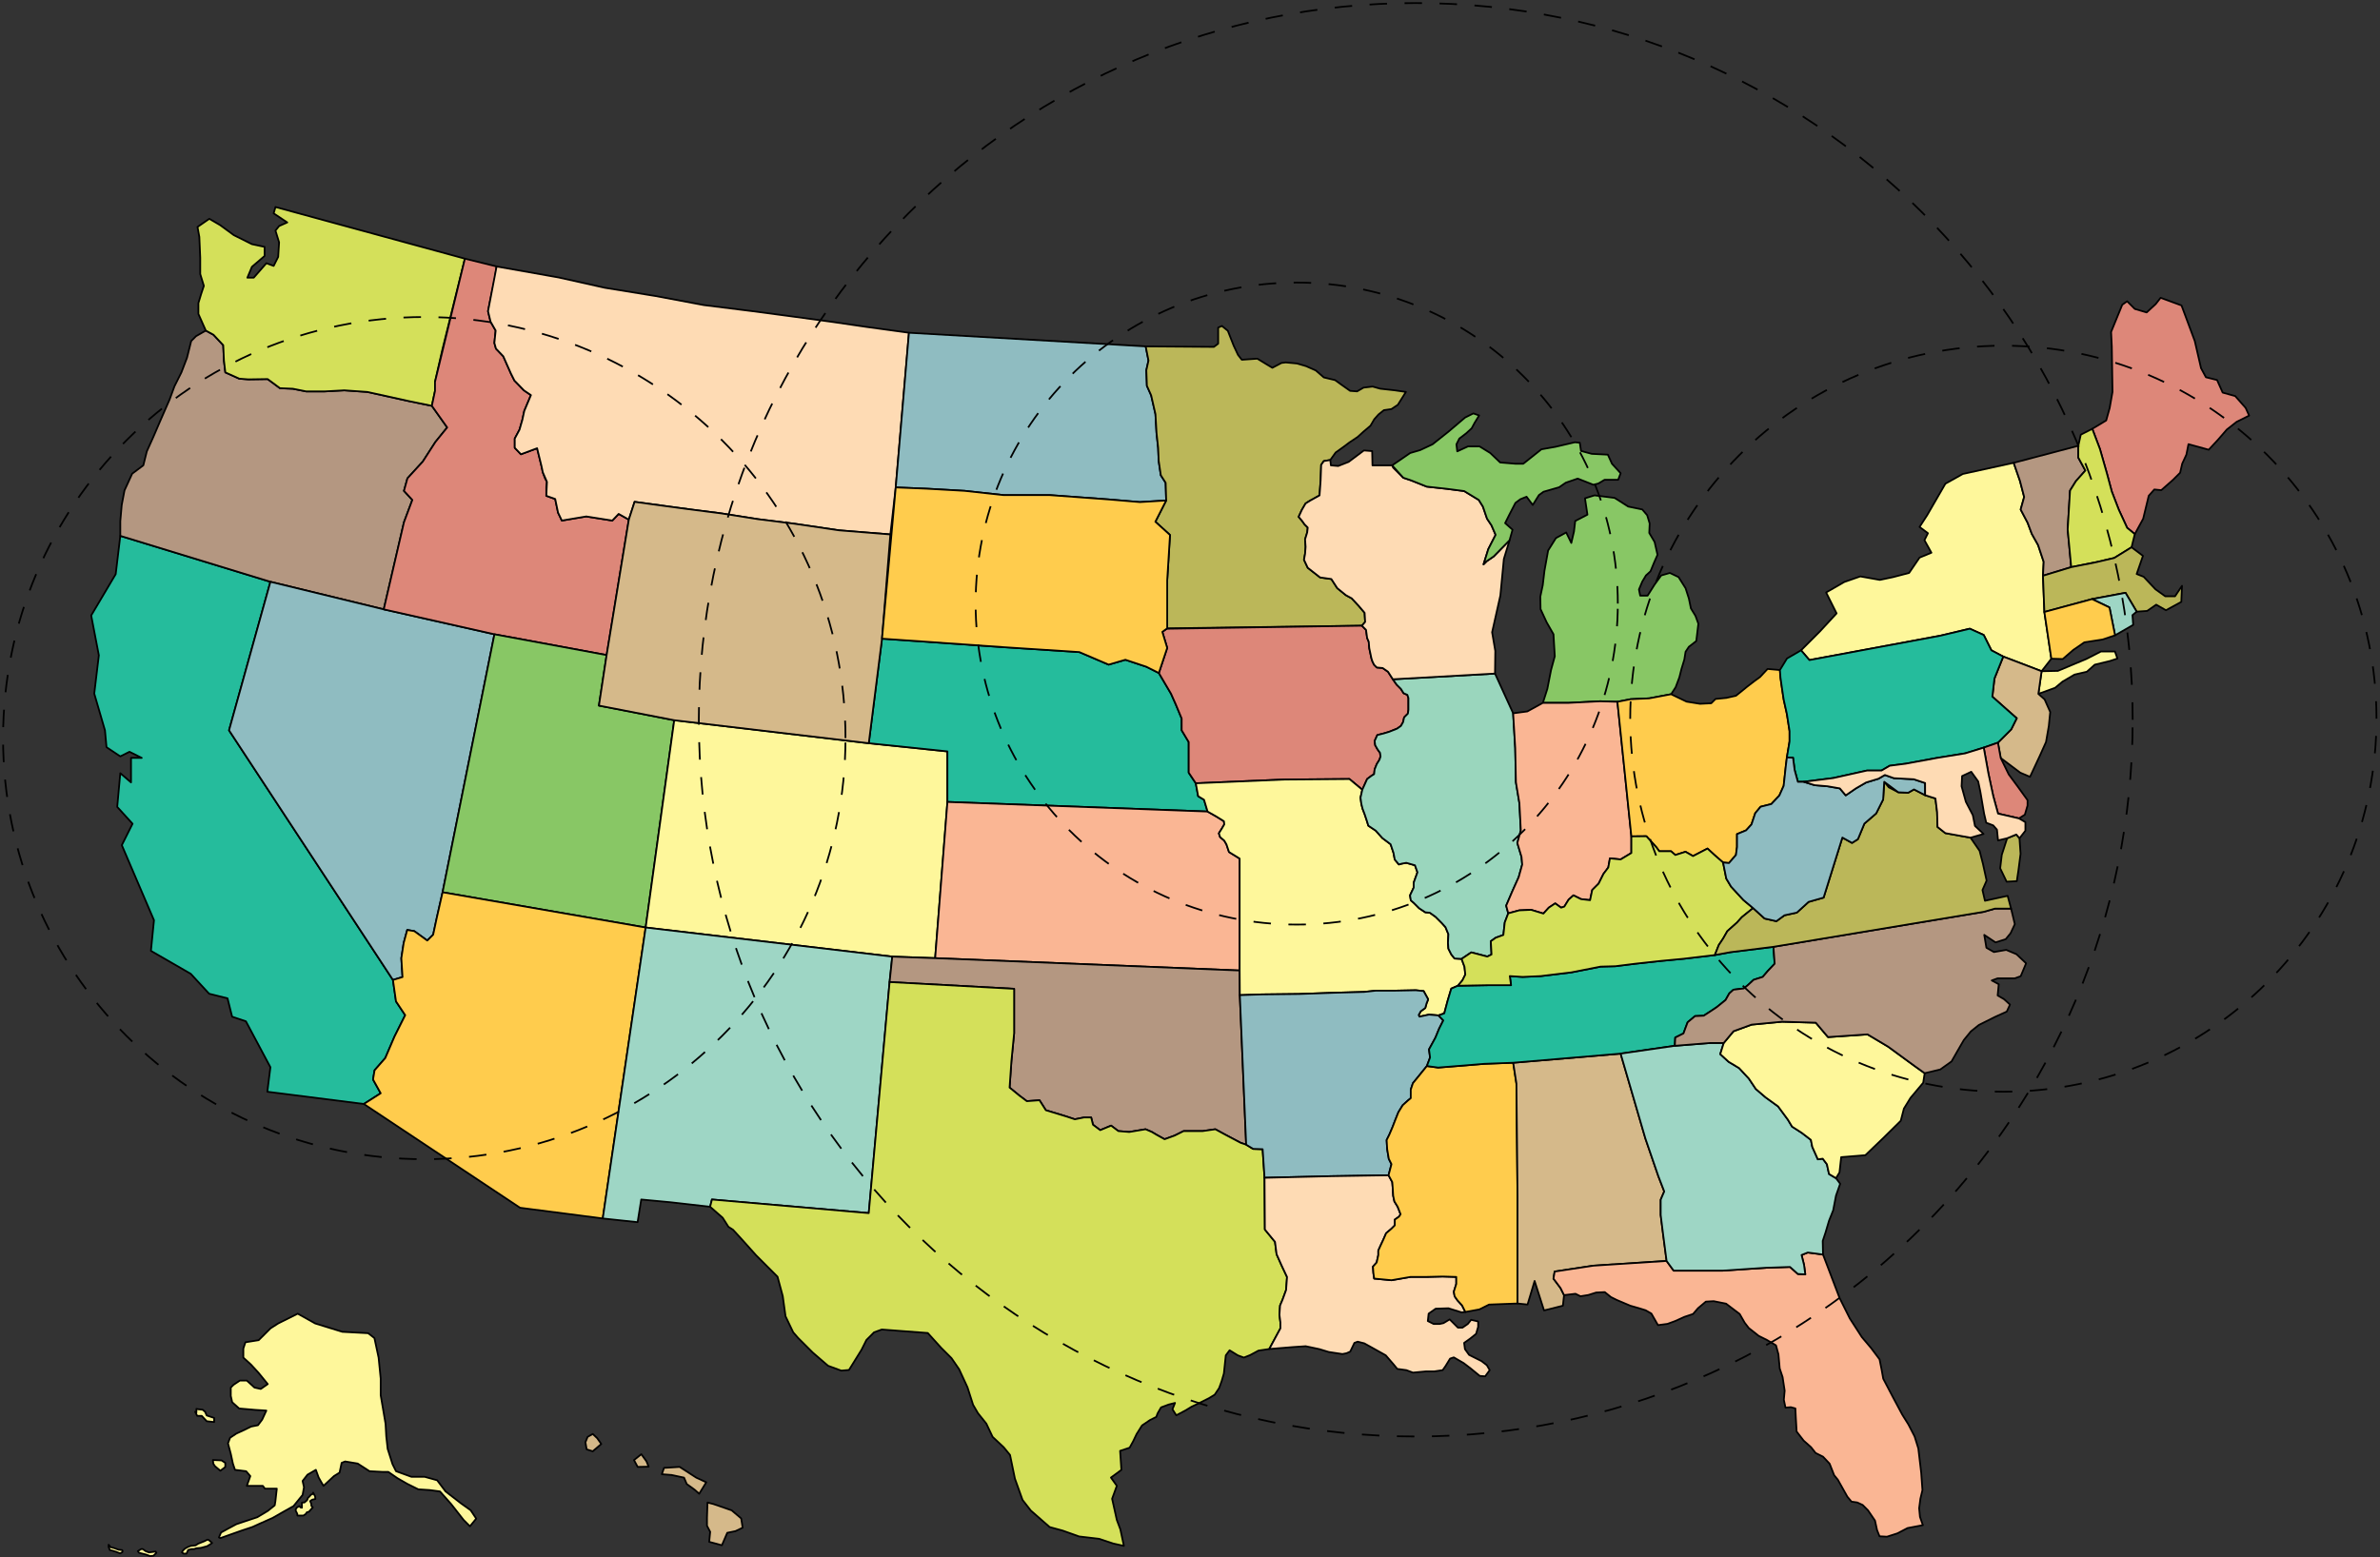 <?xml version="1.0" encoding="UTF-8"?>
<svg xmlns="http://www.w3.org/2000/svg" xmlns:xlink="http://www.w3.org/1999/xlink" width="544pt" height="356pt" viewBox="0 0 544 356" version="1.1" bounds="[[-27.83,265.85],[516.17,621.85]]">
<rect x="0" y="0" width="544" height="356" fill="#333333" stroke="none"/>
<g id="shapes">
<path style="fill-rule:evenodd;fill:rgb(14.5%,73.7%,61.2%);fill-opacity:1;stroke-width:0.4;stroke-linecap:butt;stroke-linejoin:round;stroke:rgb(0%,0%,0%);stroke-opacity:1;stroke-miterlimit:10;" d="M 55.329 499.326 L 89.641 488.826 L 80.184 454.861 L 117.649 397.791 L 118.348 392.889 L 120.45 389.736 L 118 384.838 L 115.899 379.936 L 113.45 377.135 L 113.098 375.033 L 114.848 371.881 L 110.997 369.432 L 88.938 372.232 L 89.641 377.834 L 84.036 388.338 L 80.887 389.389 L 79.836 393.592 L 75.633 394.639 L 71.434 399.193 L 62.329 404.443 L 63.028 411.447 L 55.676 428.604 L 58.129 433.506 L 54.625 437.357 L 55.329 445.061 L 57.778 442.959 L 57.778 448.561 L 60.227 448.561 L 57.426 449.959 L 55.329 448.908 L 52.176 451.01 L 51.825 454.861 L 49.375 463.264 L 50.426 472.018 L 48.676 481.123 L 54.278 490.576 Z M 55.329 499.326 " transform="matrix(1,0,0,-1,-27.832,621.846)" region_id="CA" necklace_id="N_west" />
<path style="fill-rule:evenodd;fill:rgb(70.6%,59.2%,50.6%);fill-opacity:1;stroke-width:0.4;stroke-linecap:butt;stroke-linejoin:round;stroke:rgb(0%,0%,0%);stroke-opacity:1;stroke-miterlimit:10;" d="M 89.641 488.826 L 115.547 482.522 L 120.168 502.439 L 122.079 507.541 L 120.168 509.611 L 120.965 512.482 L 124.469 516.307 L 127.34 520.768 L 130.047 524.115 L 126.543 529.057 L 121.247 530.147 L 111.805 532.232 L 106.536 532.6 L 101.997 532.354 L 97.829 532.354 L 94.766 532.967 L 91.825 533.088 L 89.004 535.174 L 84.598 535.107 L 82.528 535.264 L 79.34 536.701 L 79.02 539.408 L 78.86 542.916 L 76.629 545.307 L 74.875 546.264 L 72.645 544.986 L 71.532 543.869 L 70.575 540.045 L 69.297 536.701 L 67.704 533.514 L 66.59 530.482 L 65.473 527.936 L 64.36 525.385 L 62.922 522.037 L 61.391 518.639 L 60.594 515.451 L 58.043 513.541 L 56.289 509.717 L 55.653 506.369 L 55.332 502.705 L 55.329 499.326 Z M 89.641 488.826 " transform="matrix(1,0,0,-1,-27.832,621.846)" region_id="OR" necklace_id="N_west" />
<path style="fill-rule:evenodd;fill:rgb(56.1%,73.7%,75.7%);fill-opacity:1;stroke-width:0.4;stroke-linecap:butt;stroke-linejoin:round;stroke:rgb(0%,0%,0%);stroke-opacity:1;stroke-miterlimit:10;" d="M 115.547 482.522 L 140.844 476.822 L 128.993 417.838 L 127.649 411.912 L 126.84 408.143 L 125.493 406.799 L 122.532 408.951 L 120.914 409.221 L 120.106 406.26 L 119.567 402.756 L 119.836 398.447 L 117.649 397.791 L 80.184 454.861 L 89.641 488.826 Z M 115.547 482.522 " transform="matrix(1,0,0,-1,-27.832,621.846)" region_id="NV" necklace_id="N_west" />
<path style="fill-rule:evenodd;fill:rgb(83.1%,87.8%,35.3%);fill-opacity:1;stroke-width:0.4;stroke-linecap:butt;stroke-linejoin:round;stroke:rgb(0%,0%,0%);stroke-opacity:1;stroke-miterlimit:10;" d="M 126.543 529.057 L 127.258 532.455 L 127.258 534.525 L 128.914 541.779 L 134.094 562.701 L 90.797 574.514 L 90.383 573.061 L 93.489 570.99 L 91.625 570.162 L 90.797 569.123 L 91.625 566.432 L 91.418 563.115 L 90.383 561.045 L 88.723 561.666 L 85.825 558.354 L 84.372 558.354 L 85.411 560.838 L 88.309 563.322 L 88.309 565.397 L 85.411 566.018 L 81.266 568.088 L 78.157 570.369 L 75.672 571.818 L 72.977 569.955 L 73.395 567.674 L 73.602 562.908 L 73.602 559.182 L 74.43 556.486 L 73.809 554.623 L 73.184 552.553 L 73.184 550.064 L 74.875 546.264 L 76.629 545.307 L 78.86 542.916 L 79.02 539.408 L 79.34 536.701 L 82.528 535.264 L 84.598 535.107 L 89.004 535.174 L 91.825 533.088 L 94.766 532.967 L 97.829 532.354 L 101.997 532.354 L 106.536 532.6 L 111.805 532.232 L 121.247 530.147 Z M 126.543 529.057 " transform="matrix(1,0,0,-1,-27.832,621.846)" region_id="WA" necklace_id="N_west" />
<path style="fill-rule:evenodd;fill:rgb(86.7%,52.9%,47.5%);fill-opacity:1;stroke-width:0.4;stroke-linecap:butt;stroke-linejoin:round;stroke:rgb(0%,0%,0%);stroke-opacity:1;stroke-miterlimit:10;" d="M 115.547 482.522 L 140.844 476.822 L 166.489 472.068 L 171.563 503.041 L 169.239 504.346 L 167.789 502.822 L 161.84 503.764 L 159.157 503.33 L 156.254 502.822 L 155.387 504.635 L 154.735 507.756 L 152.704 508.479 L 152.704 510.51 L 152.848 511.674 L 152.411 512.471 L 151.903 513.85 L 151.614 515.225 L 150.598 519.361 L 146.899 517.982 L 145.489 519.463 L 145.489 521.564 L 146.575 523.596 L 147.227 525.846 L 147.664 527.873 L 149.188 531.502 L 147.59 532.592 L 145.414 534.838 L 144.618 536.436 L 142.864 540.389 L 141.196 542.131 L 140.832 543.436 L 141.125 546.268 L 139.961 548.299 L 139.383 550.689 L 140.036 553.955 L 140.907 558.018 L 141.34 560.92 L 134.094 562.701 L 127.258 534.525 L 127.258 532.455 L 126.543 529.057 L 130.047 524.115 L 127.34 520.768 L 124.469 516.307 L 120.965 512.482 L 120.168 509.611 L 122.079 507.541 L 120.168 502.439 Z M 115.547 482.522 " transform="matrix(1,0,0,-1,-27.832,621.846)" region_id="ID" necklace_id="N_west" />
<path style="fill-rule:evenodd;fill:rgb(99.6%,85.9%,70.6%);fill-opacity:1;stroke-width:0.4;stroke-linecap:butt;stroke-linejoin:round;stroke:rgb(0%,0%,0%);stroke-opacity:1;stroke-miterlimit:10;" d="M 141.34 560.92 L 155.528 558.404 L 166.09 556.045 L 177.692 554.158 L 188.723 552.088 L 200.039 550.67 L 208.528 549.541 L 218.239 548.221 L 225.969 547.088 L 235.59 545.768 L 232.571 510.404 L 231.344 499.654 L 219.559 500.6 L 209.375 502.107 L 201.075 503.143 L 192.684 504.467 L 185.329 505.408 L 179.762 506.162 L 172.879 507.104 L 171.563 503.041 L 169.239 504.346 L 167.789 502.822 L 161.84 503.764 L 156.254 502.822 L 155.387 504.635 L 154.735 507.756 L 152.704 508.479 L 152.848 511.674 L 151.903 513.85 L 151.614 515.225 L 150.598 519.361 L 146.899 517.982 L 145.489 519.463 L 145.489 521.564 L 146.575 523.596 L 147.227 525.846 L 147.664 527.873 L 149.188 531.502 L 147.59 532.592 L 145.414 534.838 L 144.618 536.436 L 142.864 540.389 L 141.196 542.131 L 140.832 543.436 L 141.125 546.268 L 139.961 548.299 L 139.383 550.689 Z M 141.34 560.92 " transform="matrix(1,0,0,-1,-27.832,621.846)" region_id="MT" necklace_id="N_west" />
<path style="fill-rule:evenodd;fill:rgb(56.1%,73.7%,75.7%);fill-opacity:1;stroke-width:0.4;stroke-linecap:butt;stroke-linejoin:round;stroke:rgb(0%,0%,0%);stroke-opacity:1;stroke-miterlimit:10;" d="M 235.59 545.768 L 289.704 542.65 L 290.344 539.412 L 289.852 537.205 L 289.977 533.65 L 290.957 531.443 L 291.938 527.154 L 292.18 522.861 L 292.551 519.432 L 292.672 516.49 L 293.164 513.178 L 294.266 511.463 L 294.387 507.416 L 288.383 507.049 L 281.149 507.662 L 267.786 508.643 L 257.243 508.643 L 248.293 509.623 L 239.59 510.115 L 232.571 510.404 Z M 235.59 545.768 " transform="matrix(1,0,0,-1,-27.832,621.846)" region_id="ND" necklace_id="N_north" />
<path style="fill-rule:evenodd;fill:rgb(53.3%,78%,39.6%);fill-opacity:1;stroke-width:0.4;stroke-linecap:butt;stroke-linejoin:round;stroke:rgb(0%,0%,0%);stroke-opacity:1;stroke-miterlimit:10;" d="M 140.844 476.822 L 166.489 472.068 L 164.731 460.518 L 181.942 457.174 L 175.411 409.779 L 128.993 417.838 Z M 140.844 476.822 " transform="matrix(1,0,0,-1,-27.832,621.846)" region_id="UT" necklace_id="N_west" />
<path style="fill-rule:evenodd;fill:rgb(99.6%,96.5%,60.8%);fill-opacity:1;stroke-width:0.4;stroke-linecap:butt;stroke-linejoin:round;stroke:rgb(0%,0%,0%);stroke-opacity:1;stroke-miterlimit:10;" d="M 181.942 457.174 L 226.407 451.912 L 244.383 450.045 L 244.383 438.49 L 241.582 402.775 L 231.778 403.127 L 175.411 409.779 Z M 181.942 457.174 " transform="matrix(1,0,0,-1,-27.832,621.846)" region_id="CO" necklace_id="N_west" />
<path style="fill-rule:evenodd;fill:rgb(100%,80%,30.2%);fill-opacity:1;stroke-width:0.4;stroke-linecap:butt;stroke-linejoin:round;stroke:rgb(0%,0%,0%);stroke-opacity:1;stroke-miterlimit:10;" d="M 175.411 409.779 L 165.606 343.256 L 146.7 345.705 L 110.997 369.432 L 114.848 371.881 L 113.098 375.033 L 113.45 377.135 L 115.899 379.936 L 118 384.838 L 120.45 389.736 L 118.348 392.889 L 117.649 397.791 L 119.836 398.447 L 119.567 402.756 L 120.106 406.26 L 120.914 409.221 L 122.532 408.951 L 125.493 406.799 L 126.84 408.143 L 127.649 411.912 L 128.993 417.838 Z M 175.411 409.779 " transform="matrix(1,0,0,-1,-27.832,621.846)" region_id="AZ" necklace_id="N_west" />
<path style="fill-rule:evenodd;fill:rgb(62%,83.9%,77.3%);fill-opacity:1;stroke-width:0.4;stroke-linecap:butt;stroke-linejoin:round;stroke:rgb(0%,0%,0%);stroke-opacity:1;stroke-miterlimit:10;" d="M 175.411 409.779 L 231.778 403.127 L 231.168 397.311 L 226.403 344.482 L 190.559 347.588 L 190.145 345.932 L 181.032 346.967 L 174.399 347.588 L 173.571 342.408 L 165.606 343.256 Z M 175.411 409.779 " transform="matrix(1,0,0,-1,-27.832,621.846)" region_id="NM" necklace_id="N_west" />
<path style="fill-rule:evenodd;fill:rgb(14.5%,73.7%,61.2%);fill-opacity:1;stroke-width:0.4;stroke-linecap:butt;stroke-linejoin:round;stroke:rgb(0%,0%,0%);stroke-opacity:1;stroke-miterlimit:10;" d="M 229.434 475.818 L 226.407 451.912 L 244.383 450.045 L 244.383 438.49 L 303.848 436.295 L 303.043 438.99 L 301.696 439.799 L 301.157 442.76 L 299.539 445.186 L 299.539 452.186 L 297.926 454.881 L 297.926 457.572 L 296.579 460.807 L 295.5 463.229 L 292.711 467.971 L 289.84 469.408 L 285.063 470.998 L 281.235 469.885 L 274.543 472.752 L 257.332 473.869 Z M 229.434 475.818 " transform="matrix(1,0,0,-1,-27.832,621.846)" region_id="NE" necklace_id="N_north" />
<path style="fill-rule:evenodd;fill:rgb(98%,71.4%,58%);fill-opacity:1;stroke-width:0.4;stroke-linecap:butt;stroke-linejoin:round;stroke:rgb(0%,0%,0%);stroke-opacity:1;stroke-miterlimit:10;" d="M 244.383 438.49 L 241.582 402.775 L 311.18 399.951 L 311.18 425.541 L 308.75 427.041 L 308.168 428.779 L 307.664 429.65 L 306.719 430.447 L 306.43 431.318 L 307.157 432.479 L 307.664 433.35 L 307.59 434.076 L 305.848 435.162 L 303.848 436.295 Z M 244.383 438.49 " transform="matrix(1,0,0,-1,-27.832,621.846)" region_id="KS" necklace_id="N_north" />
<path style="fill-rule:evenodd;fill:rgb(70.6%,59.2%,50.6%);fill-opacity:1;stroke-width:0.4;stroke-linecap:butt;stroke-linejoin:round;stroke:rgb(0%,0%,0%);stroke-opacity:1;stroke-miterlimit:10;" d="M 241.582 402.775 L 231.778 403.127 L 231.168 397.311 L 259.633 395.764 L 259.633 385.611 L 259.008 379.189 L 258.594 373.182 L 260.875 371.318 L 262.532 370.076 L 265.434 370.283 L 266.883 368.002 L 271.649 366.553 L 273.512 365.932 L 275.582 366.346 L 277.243 366.346 L 277.657 364.689 L 279.313 363.447 L 281.801 364.482 L 283.457 363.236 L 285.942 363.029 L 289.672 363.654 L 291.122 363.029 L 292.157 362.408 L 294.024 361.373 L 296.301 362.201 L 298.375 363.236 L 302.723 363.236 L 305.625 363.654 L 307.903 362.408 L 311.426 360.545 L 312.668 360.131 L 311.219 394.314 L 311.18 399.951 Z M 241.582 402.775 " transform="matrix(1,0,0,-1,-27.832,621.846)" region_id="OK" necklace_id="N_south" />
<path style="fill-rule:evenodd;fill:rgb(83.1%,87.8%,35.3%);fill-opacity:1;stroke-width:0.4;stroke-linecap:butt;stroke-linejoin:round;stroke:rgb(0%,0%,0%);stroke-opacity:1;stroke-miterlimit:10;" d="M 231.168 397.311 L 259.633 395.764 L 259.633 385.611 L 259.008 379.189 L 258.594 373.182 L 260.875 371.318 L 262.532 370.076 L 265.434 370.283 L 266.883 368.002 L 271.649 366.553 L 273.512 365.932 L 275.582 366.346 L 277.243 366.346 L 277.657 364.689 L 279.313 363.447 L 281.801 364.482 L 283.457 363.236 L 285.942 363.029 L 289.672 363.654 L 291.122 363.029 L 292.157 362.408 L 294.024 361.373 L 296.301 362.201 L 298.375 363.236 L 302.723 363.236 L 305.625 363.654 L 307.903 362.408 L 311.426 360.545 L 312.668 360.131 L 314.258 359.162 L 316.434 359.092 L 316.868 352.561 L 316.942 340.736 L 319.262 337.908 L 319.625 335.08 L 320.782 332.486 L 322.012 329.873 L 321.797 326.9 L 321 324.725 L 320.418 323.346 L 320.274 321.24 L 320.493 319.502 L 320.493 318.123 L 317.954 313.408 L 315.485 313.045 L 313.598 312.029 L 312.149 311.451 L 310.77 311.955 L 308.883 313.119 L 308.012 311.955 L 307.579 307.822 L 307.071 306.08 L 306.493 304.486 L 305.477 302.963 L 304.168 302.166 L 302.43 301.295 L 301.414 300.787 L 300.18 300.205 L 298.875 299.408 L 296.7 298.248 L 295.829 299.627 L 296.407 301.076 L 294.957 300.713 L 293.215 300.061 L 292.418 298.682 L 292.129 297.885 L 290.676 297.158 L 288.864 295.928 L 287.629 293.967 L 286.832 292.299 L 286.036 290.85 L 283.86 290.123 L 284.149 285.772 L 281.758 284.014 L 283.106 282.127 L 282.028 279.166 L 283.106 274.318 L 283.914 272.162 L 284.719 268.393 L 282.297 268.932 L 279.067 270.01 L 274.485 270.549 L 270.715 271.893 L 267.754 272.701 L 263.446 276.475 L 261.559 278.897 L 259.817 283.76 L 258.7 289.178 L 257.266 290.932 L 254.715 293.322 L 253.282 296.35 L 251.368 298.74 L 250.254 300.654 L 248.977 304.639 L 247.067 308.779 L 245.313 311.33 L 242.922 313.721 L 239.895 317.068 L 229.375 317.865 L 227.622 317.229 L 225.872 315.475 L 224.754 313.244 L 221.887 308.619 L 220.133 308.463 L 217.106 309.576 L 213.598 312.607 L 210.25 315.951 L 209.137 317.229 L 207.383 320.893 L 206.747 325.514 L 205.555 329.936 L 200.653 334.842 L 197.446 338.424 L 195.372 340.686 L 194.336 341.346 L 193.016 343.42 L 190.145 345.932 L 190.559 347.588 L 226.403 344.482 Z M 231.168 397.311 " transform="matrix(1,0,0,-1,-27.832,621.846)" region_id="TX" necklace_id="N_south" />
<path style="fill-rule:evenodd;fill:rgb(73.3%,71.8%,34.9%);fill-opacity:1;stroke-width:0.4;stroke-linecap:butt;stroke-linejoin:round;stroke:rgb(0%,0%,0%);stroke-opacity:1;stroke-miterlimit:10;" d="M 289.704 542.65 L 305.293 542.533 L 306.274 543.272 L 306.274 546.947 L 307.133 547.314 L 308.481 546.213 L 309.829 542.779 L 310.809 540.697 L 311.668 539.592 L 315.223 539.838 L 317.43 538.49 L 318.657 537.756 L 320.739 538.857 L 321.719 538.979 L 324.293 538.736 L 326.379 538.123 L 328.586 537.143 L 330.422 535.549 L 332.997 534.936 L 334.348 533.955 L 336.43 532.482 L 338.024 532.361 L 339.497 533.221 L 341.579 533.463 L 343.297 532.975 L 346.606 532.607 L 349.18 532.236 L 347.34 529.295 L 345.872 528.314 L 344.153 528.068 L 342.926 527.088 L 341.946 525.986 L 341.09 524.514 L 339.497 523.166 L 338.149 521.939 L 336.309 520.713 L 334.836 519.611 L 333.122 518.385 L 331.895 516.67 L 330.422 516.424 L 329.813 515.564 L 329.688 512.01 L 329.442 508.576 L 327.239 507.354 L 326.254 506.74 L 325.399 505.268 L 324.661 503.674 L 325.399 502.814 L 326.012 501.959 L 326.747 501.225 L 326.625 500.119 L 326.133 498.525 L 326.254 496.811 L 326.133 495.217 L 325.887 493.865 L 326.747 492.029 L 327.848 491.17 L 329.567 489.822 L 332.141 489.455 L 333.489 487.369 L 335.45 485.775 L 336.797 485.041 L 338.391 483.326 L 339.743 481.732 L 339.864 479.647 L 339.129 478.787 L 294.622 478.174 L 294.622 489.17 L 295.262 499.525 L 291.914 502.557 L 294.387 507.416 L 294.266 511.463 L 293.164 513.178 L 292.672 516.49 L 292.551 519.432 L 292.18 522.861 L 291.938 527.154 L 290.957 531.443 L 289.977 533.65 L 289.852 537.205 L 290.344 539.412 Z M 289.704 542.65 " transform="matrix(1,0,0,-1,-27.832,621.846)" region_id="MN" necklace_id="N_north" />
<path style="fill-rule:evenodd;fill:rgb(86.7%,52.9%,47.5%);fill-opacity:1;stroke-width:0.4;stroke-linecap:butt;stroke-linejoin:round;stroke:rgb(0%,0%,0%);stroke-opacity:1;stroke-miterlimit:10;" d="M 294.512 478.092 L 293.508 477.373 L 294.622 473.709 L 292.711 467.971 L 295.5 463.229 L 296.579 460.807 L 297.926 457.572 L 297.926 454.881 L 299.539 452.186 L 299.539 445.186 L 301.157 442.76 L 321.321 443.611 L 336.274 443.732 L 339.215 441.279 L 340.321 443.732 L 341.301 444.467 L 341.914 444.838 L 342.036 445.939 L 342.528 447.166 L 343.141 448.147 L 343.383 448.881 L 343.262 449.74 L 342.895 450.229 L 342.649 450.6 L 342.161 451.455 L 342.036 452.436 L 342.649 453.783 L 344.122 454.154 L 345.344 454.522 L 347.184 455.256 L 348.043 455.869 L 348.532 456.729 L 348.778 457.83 L 349.637 458.689 L 349.758 459.549 L 349.758 462.244 L 349.512 462.979 L 348.657 463.346 L 348.043 464.326 L 347.063 465.307 L 346.204 466.533 L 345.102 468.248 L 343.875 469.107 L 342.528 469.232 L 341.914 469.846 L 341.547 470.58 L 341.301 471.314 L 340.809 473.643 L 340.688 475.115 L 340.321 475.975 L 340.075 477.811 L 339.129 478.787 Z M 294.512 478.092 " transform="matrix(1,0,0,-1,-27.832,621.846)" region_id="IA" necklace_id="N_north" />
<path style="fill-rule:evenodd;fill:rgb(99.6%,96.5%,60.8%);fill-opacity:1;stroke-width:0.4;stroke-linecap:butt;stroke-linejoin:round;stroke:rgb(0%,0%,0%);stroke-opacity:1;stroke-miterlimit:10;" d="M 301.157 442.76 L 301.696 439.799 L 303.043 438.99 L 303.848 436.295 L 305.848 435.162 L 307.59 434.076 L 307.664 433.35 L 307.157 432.479 L 306.43 431.318 L 306.719 430.447 L 307.664 429.65 L 308.168 428.779 L 308.75 427.041 L 311.18 425.541 L 311.18 399.951 L 311.219 394.314 L 316.27 394.486 L 324.754 394.58 L 332.864 394.865 L 339.653 395.053 L 342.293 395.338 L 346.633 395.338 L 351.442 395.432 L 353.235 395.244 L 354.27 393.357 L 353.895 392.412 L 353.61 391.377 L 352.575 390.623 L 352.102 389.772 L 352.289 389.397 L 354.457 389.865 L 356.629 389.678 L 357.95 390.15 L 358.704 392.979 L 359.551 395.807 L 361.059 396.467 L 362.098 397.693 L 362.758 399.014 L 362.571 400.807 L 361.911 402.6 L 360.305 402.693 L 359.551 403.635 L 358.891 404.955 L 358.797 406.275 L 358.891 408.256 L 358.231 409.857 L 357.383 410.803 L 355.969 412.217 L 354.649 413.158 L 353.61 413.256 L 352.196 414.197 L 350.969 415.424 L 350.309 415.986 L 350.122 417.119 L 350.969 418.912 L 350.969 420.045 L 351.821 422.4 L 351.254 424.006 L 349.274 424.568 L 348.235 424.381 L 347.575 424.193 L 346.633 425.322 L 346.348 426.834 L 345.688 428.814 L 343.801 430.229 L 342.293 431.924 L 340.598 433.057 L 340.219 434.283 L 339.747 435.697 L 339.278 436.924 L 338.993 438.057 L 338.805 439.471 L 339.215 441.279 L 336.274 443.732 L 321.321 443.611 Z M 301.157 442.76 " transform="matrix(1,0,0,-1,-27.832,621.846)" region_id="MO" necklace_id="N_north" />
<path style="fill-rule:evenodd;fill:rgb(56.1%,73.7%,75.7%);fill-opacity:1;stroke-width:0.4;stroke-linecap:butt;stroke-linejoin:round;stroke:rgb(0%,0%,0%);stroke-opacity:1;stroke-miterlimit:10;" d="M 311.219 394.314 L 312.668 360.131 L 314.258 359.162 L 316.434 359.092 L 316.868 352.561 L 332.161 352.928 L 345.215 353.135 L 345.883 355.67 L 345.27 356.897 L 344.903 359.104 L 344.778 361.186 L 345.391 362.412 L 346.125 364.131 L 346.739 365.725 L 347.473 367.561 L 348.457 369.154 L 349.68 370.26 L 350.293 370.748 L 350.293 372.709 L 350.786 374.182 L 351.887 375.529 L 353.973 378.104 L 354.707 380.064 L 354.461 381.904 L 355.934 384.6 L 356.793 386.686 L 357.727 388.537 L 356.629 389.678 L 354.457 389.865 L 352.289 389.397 L 352.102 389.772 L 352.575 390.623 L 353.61 391.377 L 353.895 392.412 L 354.27 393.357 L 353.235 395.244 L 351.442 395.432 L 346.633 395.338 L 342.293 395.338 L 339.653 395.053 L 332.864 394.865 L 324.754 394.58 L 316.27 394.486 Z M 311.219 394.314 " transform="matrix(1,0,0,-1,-27.832,621.846)" region_id="AR" necklace_id="N_south" />
<path style="fill-rule:evenodd;fill:rgb(99.6%,85.9%,70.6%);fill-opacity:1;stroke-width:0.4;stroke-linecap:butt;stroke-linejoin:round;stroke:rgb(0%,0%,0%);stroke-opacity:1;stroke-miterlimit:10;" d="M 316.868 352.561 L 316.942 340.736 L 319.262 337.908 L 319.625 335.08 L 320.782 332.486 L 322.012 329.873 L 321.797 326.9 L 321 324.725 L 320.418 323.346 L 320.274 321.24 L 320.493 319.502 L 320.493 318.123 L 317.954 313.408 L 323.45 313.857 L 326.278 314.045 L 329.387 313.385 L 331.559 312.725 L 334.668 312.256 L 335.614 312.443 L 336.461 312.818 L 337.407 314.803 L 338.161 315.084 L 339.668 314.705 L 341.364 313.764 L 344.571 311.971 L 346.364 309.897 L 347.211 308.861 L 349.286 308.576 L 350.793 308.01 L 353.813 308.295 L 355.7 308.295 L 357.586 308.576 L 358.247 309.522 L 359.282 311.217 L 360.129 311.498 L 362.395 310.182 L 363.997 308.955 L 366.071 307.256 L 367.297 307.162 L 368.336 308.576 L 367.676 309.709 L 366.45 310.65 L 364.75 311.498 L 363.622 312.064 L 362.676 313.385 L 362.489 314.803 L 363.809 315.744 L 365.223 316.873 L 365.696 318.479 L 365.696 319.705 L 364.09 320.08 L 363.336 319.139 L 362.11 318.291 L 361.075 318.291 L 359.188 320.178 L 357.774 319.326 L 356.926 319.139 L 355.508 319.139 L 354.192 319.799 L 354.379 321.494 L 355.981 322.627 L 358.907 322.721 L 361.922 321.779 L 362.77 321.873 L 362.016 323.381 L 360.981 324.514 L 360.321 325.455 L 360.129 326.494 L 360.696 328.283 L 360.696 329.889 L 357.586 329.982 L 353.813 329.889 L 350.231 329.889 L 345.891 329.135 L 341.93 329.51 L 341.743 330.83 L 341.649 332.244 L 342.497 333.189 L 342.875 334.885 L 342.875 335.924 L 343.344 336.963 L 344.004 338.373 L 344.664 339.885 L 345.891 340.924 L 346.645 341.678 L 346.645 342.994 L 347.59 343.654 L 347.965 344.221 L 347.305 345.92 L 346.551 347.147 L 346.27 348.467 L 346.176 350.162 L 346.063 351.572 L 345.215 353.135 L 332.161 352.928 Z M 316.868 352.561 " transform="matrix(1,0,0,-1,-27.832,621.846)" region_id="LA" necklace_id="N_south" />
<path style="fill-rule:evenodd;fill:rgb(99.6%,96.5%,60.8%);fill-opacity:1;stroke-width:0.4;stroke-linecap:butt;stroke-linejoin:round;stroke:rgb(0%,0%,0%);stroke-opacity:1;stroke-miterlimit:10;" d="M 95.883 321.482 L 91.418 319.252 L 89.668 318.135 L 88.235 316.701 L 86.957 315.428 L 83.93 314.947 L 83.454 313.514 L 83.454 311.443 L 85.204 309.85 L 86.957 307.936 L 89.032 305.389 L 87.438 304.272 L 86 304.592 L 84.25 306.186 L 82.657 306.186 L 81.219 305.229 L 80.582 304.592 L 80.582 302.678 L 80.903 301.244 L 82.497 299.811 L 86.161 299.49 L 88.711 299.33 L 87.754 297.26 L 86.797 295.982 L 85.204 295.666 L 83.93 295.029 L 81.86 294.072 L 80.422 293.115 L 79.946 291.842 L 80.582 289.451 L 81.063 287.221 L 81.539 285.783 L 84.09 285.467 L 85.047 284.35 L 84.25 282.119 L 87.914 282.119 L 88.391 281.482 L 91.102 281.482 L 90.782 278.611 L 90.625 277.658 L 89.032 276.381 L 86.641 274.947 L 84.727 274.311 L 81.86 273.354 L 79.786 272.24 L 78.352 271.443 L 77.875 270.326 L 78.192 270.166 L 80.422 270.963 L 83.133 271.92 L 85.524 272.717 L 87.278 273.514 L 90.145 274.787 L 92.375 276.064 L 94.926 277.498 L 96.997 280.049 L 97.317 281.803 L 96.997 283.236 L 98.114 284.67 L 100.028 285.783 L 100.664 284.033 L 101.301 282.916 L 101.778 282.119 L 104.168 284.35 L 105.446 285.147 L 105.922 287.377 L 106.719 287.697 L 109.586 287.221 L 112.297 285.467 L 115.325 285.307 L 116.598 285.307 L 118.672 283.873 L 120.903 282.596 L 123.454 281.322 L 126.004 281.162 L 128.395 280.846 L 130.942 277.975 L 133.813 274.311 L 135.247 272.877 L 136.68 274.631 L 135.407 276.541 L 133.172 278.135 L 129.668 280.846 L 127.754 283.393 L 124.887 284.189 L 121.86 284.189 L 118.352 285.467 L 117.555 287.061 L 116.442 290.564 L 116.122 293.436 L 115.961 296.303 L 114.848 302.838 L 114.848 306.662 L 114.368 311.443 L 113.414 315.904 L 111.981 317.022 L 106.082 317.338 L 99.868 319.252 Z M 95.883 321.482 " transform="matrix(1,0,0,-1,-27.832,621.846)" region_id="AK" necklace_id="N_west" />
<path style="fill-rule:evenodd;fill:rgb(99.6%,96.5%,60.8%);fill-opacity:1;stroke-width:0.4;stroke-linecap:butt;stroke-linejoin:round;stroke:rgb(0%,0%,0%);stroke-opacity:1;stroke-miterlimit:10;" d="M 72.914 298.119 L 73.95 298.119 L 75.082 296.893 L 76.782 296.705 L 76.782 297.647 L 75.93 297.932 L 75.082 298.213 L 74.707 299.061 L 74.141 299.533 L 73.196 299.627 L 72.727 299.721 L 72.727 298.873 L 72.442 299.061 Z M 72.914 298.119 " transform="matrix(1,0,0,-1,-27.832,621.846)" region_id="AK" necklace_id="N_west" />
<path style="fill-rule:evenodd;fill:rgb(99.6%,96.5%,60.8%);fill-opacity:1;stroke-width:0.4;stroke-linecap:butt;stroke-linejoin:round;stroke:rgb(0%,0%,0%);stroke-opacity:1;stroke-miterlimit:10;" d="M 76.497 288.029 L 78.477 287.936 L 79.325 287.369 L 79.325 286.428 L 78.196 285.576 L 76.969 286.615 L 76.59 287.182 Z M 76.497 288.029 " transform="matrix(1,0,0,-1,-27.832,621.846)" region_id="AK" necklace_id="N_west" />
<path style="fill-rule:evenodd;fill:rgb(99.6%,96.5%,60.8%);fill-opacity:1;stroke-width:0.4;stroke-linecap:butt;stroke-linejoin:round;stroke:rgb(0%,0%,0%);stroke-opacity:1;stroke-miterlimit:10;" d="M 75.27 269.83 L 74.516 269.451 L 74.047 269.264 L 73.102 268.885 L 72.536 268.51 L 71.5 268.416 L 70.747 268.131 L 70.086 267.756 L 69.614 267.283 L 69.426 266.904 L 69.801 266.623 L 70.461 266.623 L 70.84 267.471 L 71.594 267.662 L 72.161 267.662 L 72.727 267.85 L 73.762 267.943 L 75.176 268.322 L 75.93 268.791 L 76.309 269.076 L 75.555 269.736 Z M 75.27 269.83 " transform="matrix(1,0,0,-1,-27.832,621.846)" region_id="AK" necklace_id="N_west" />
<path style="fill-rule:evenodd;fill:rgb(99.6%,96.5%,60.8%);fill-opacity:1;stroke-width:0.4;stroke-linecap:butt;stroke-linejoin:round;stroke:rgb(0%,0%,0%);stroke-opacity:1;stroke-miterlimit:10;" d="M 63.391 267.096 L 61.879 266.904 L 61.125 267.189 L 60.465 267.662 L 60.09 267.662 L 59.336 267.189 L 59.618 266.811 L 61.125 266.436 L 62.164 266.057 L 62.918 266.15 L 63.579 266.811 Z M 63.391 267.096 " transform="matrix(1,0,0,-1,-27.832,621.846)" region_id="AK" necklace_id="N_west" />
<path style="fill-rule:evenodd;fill:rgb(99.6%,96.5%,60.8%);fill-opacity:1;stroke-width:0.4;stroke-linecap:butt;stroke-linejoin:round;stroke:rgb(0%,0%,0%);stroke-opacity:1;stroke-miterlimit:10;" d="M 52.657 268.658 L 53.125 268.092 L 53.883 267.904 L 54.918 267.525 L 55.766 267.432 L 55.86 267.15 L 55.766 266.959 L 55.297 266.678 L 54.352 267.053 L 53.411 267.338 L 52.938 267.432 L 52.657 268.186 Z M 52.657 268.658 " transform="matrix(1,0,0,-1,-27.832,621.846)" region_id="AK" necklace_id="N_west" />
<path style="fill-rule:evenodd;fill:rgb(99.6%,96.5%,60.8%);fill-opacity:1;stroke-width:0.4;stroke-linecap:butt;stroke-linejoin:round;stroke:rgb(0%,0%,0%);stroke-opacity:1;stroke-miterlimit:10;" d="M 96.84 278.295 L 96.848 277.123 L 96.536 277.182 L 96.223 277.494 L 95.637 277.123 L 95.422 276.732 L 95.442 276.4 L 95.774 275.756 L 95.813 275.326 L 97.18 275.326 L 97.707 275.678 L 97.981 276.088 L 98.43 276.186 L 98.977 276.811 L 99.329 277.182 L 98.997 277.553 L 98.977 278.022 L 98.723 278.631 L 99.211 278.963 L 99.914 279.115 L 99.856 279.725 L 99.407 280.564 L 99.231 280.193 L 98.918 280.115 L 98.606 279.725 L 98.215 279.354 L 98.02 278.846 L 97.414 278.314 Z M 96.84 278.295 " transform="matrix(1,0,0,-1,-27.832,621.846)" region_id="AK" necklace_id="N_west" />
<path style="fill-rule:evenodd;fill:rgb(83.5%,72.5%,54.1%);fill-opacity:1;stroke-width:0.4;stroke-linecap:butt;stroke-linejoin:round;stroke:rgb(0%,0%,0%);stroke-opacity:1;stroke-miterlimit:10;" d="M 163.317 293.982 L 162.145 293.314 L 161.645 292.084 L 161.922 290.467 L 163.317 290.022 L 165.27 291.693 L 164.321 293.033 Z M 163.317 293.982 " transform="matrix(1,0,0,-1,-27.832,621.846)" region_id="HI" necklace_id="N_west" />
<path style="fill-rule:evenodd;fill:rgb(83.5%,72.5%,54.1%);fill-opacity:1;stroke-width:0.4;stroke-linecap:butt;stroke-linejoin:round;stroke:rgb(0%,0%,0%);stroke-opacity:1;stroke-miterlimit:10;" d="M 174.422 289.35 L 172.747 288.014 L 173.582 286.451 L 176.094 286.506 L 175.594 287.732 Z M 174.422 289.35 " transform="matrix(1,0,0,-1,-27.832,621.846)" region_id="HI" necklace_id="N_west" />
<path style="fill-rule:evenodd;fill:rgb(83.5%,72.5%,54.1%);fill-opacity:1;stroke-width:0.4;stroke-linecap:butt;stroke-linejoin:round;stroke:rgb(0%,0%,0%);stroke-opacity:1;stroke-miterlimit:10;" d="M 183.18 286.451 L 179.61 286.229 L 179.11 284.775 L 181.34 284.607 L 184.188 283.994 L 184.801 282.545 L 186.641 281.205 L 187.645 280.311 L 189.262 282.936 L 186.977 283.994 Z M 183.18 286.451 " transform="matrix(1,0,0,-1,-27.832,621.846)" region_id="HI" necklace_id="N_west" />
<path style="fill-rule:evenodd;fill:rgb(83.5%,72.5%,54.1%);fill-opacity:1;stroke-width:0.4;stroke-linecap:butt;stroke-linejoin:round;stroke:rgb(0%,0%,0%);stroke-opacity:1;stroke-miterlimit:10;" d="M 189.543 278.303 L 189.43 274.846 L 189.43 273.002 L 190.157 271.607 L 189.934 269.318 L 191.606 268.873 L 192.836 268.537 L 194.063 271.385 L 195.957 271.775 L 197.579 272.557 L 197.243 274.678 L 195.067 276.518 L 190.883 277.967 Z M 189.543 278.303 " transform="matrix(1,0,0,-1,-27.832,621.846)" region_id="HI" necklace_id="N_west" />
<path style="fill-rule:evenodd;fill:rgb(100%,80%,30.2%);fill-opacity:1;stroke-width:0.4;stroke-linecap:butt;stroke-linejoin:round;stroke:rgb(0%,0%,0%);stroke-opacity:1;stroke-miterlimit:10;" d="M 353.973 378.104 L 356.547 377.756 L 362.676 378.244 L 367.09 378.611 L 373.344 378.857 L 373.711 378.857 L 374.446 374.076 L 374.692 348.334 L 374.692 323.814 L 368.196 323.568 L 365.989 322.467 L 362.77 321.873 L 362.016 323.381 L 360.981 324.514 L 360.321 325.455 L 360.129 326.494 L 360.696 328.283 L 360.696 329.889 L 357.586 329.982 L 353.813 329.889 L 350.231 329.889 L 345.891 329.135 L 341.93 329.51 L 341.743 330.83 L 341.649 332.244 L 342.497 333.189 L 342.875 334.885 L 342.875 335.924 L 343.344 336.963 L 344.004 338.373 L 344.664 339.885 L 345.891 340.924 L 346.645 341.678 L 346.645 342.994 L 347.59 343.654 L 347.965 344.221 L 347.305 345.92 L 346.551 347.147 L 346.27 348.467 L 346.176 350.162 L 346.063 351.572 L 345.215 353.135 L 345.883 355.67 L 345.27 356.897 L 344.903 359.104 L 344.778 361.186 L 345.391 362.412 L 346.125 364.131 L 346.739 365.725 L 347.473 367.561 L 348.457 369.154 L 349.68 370.26 L 350.293 370.748 L 350.293 372.709 L 350.786 374.182 L 351.887 375.529 Z M 353.973 378.104 " transform="matrix(1,0,0,-1,-27.832,621.846)" region_id="MS" necklace_id="N_south" />
<path style="fill-rule:evenodd;fill:rgb(83.5%,72.5%,54.1%);fill-opacity:1;stroke-width:0.4;stroke-linecap:butt;stroke-linejoin:round;stroke:rgb(0%,0%,0%);stroke-opacity:1;stroke-miterlimit:10;" d="M 373.711 378.857 L 398.262 380.943 L 403.918 361.549 L 406.879 352.932 L 408.227 349.432 L 407.418 347.545 L 407.418 344.045 L 407.957 339.736 L 408.766 333.541 L 392.067 332.463 L 383.18 331.115 L 382.911 329.498 L 384.524 327.346 L 385.332 325.729 L 385.063 323.307 L 380.754 322.229 L 378.598 328.963 L 376.985 323.576 L 374.692 323.814 L 374.692 348.334 L 374.446 374.076 Z M 373.711 378.857 " transform="matrix(1,0,0,-1,-27.832,621.846)" region_id="AL" necklace_id="N_south" />
<path style="fill-rule:evenodd;fill:rgb(98%,71.4%,58%);fill-opacity:1;stroke-width:0.4;stroke-linecap:butt;stroke-linejoin:round;stroke:rgb(0%,0%,0%);stroke-opacity:1;stroke-miterlimit:10;" d="M 408.766 333.541 L 410.387 331.318 L 421.512 331.318 L 431.414 331.979 L 436.981 332.166 L 438.77 330.564 L 440.469 330.471 L 440.184 332.639 L 439.618 334.9 L 441.036 335.467 L 443.204 335.186 L 444.524 334.994 L 448.293 325.096 L 450.653 320.381 L 453.387 316.135 L 455.461 313.686 L 457.442 311.045 L 457.914 308.686 L 458.289 306.611 L 460.364 302.65 L 462.629 298.408 L 464.043 296.147 L 465.457 293.408 L 466.305 290.674 L 466.965 285.111 L 467.25 281.15 L 466.778 279.17 L 466.493 277.002 L 466.684 275.022 L 467.344 273.135 L 463.856 272.475 L 461.497 271.248 L 459.137 270.494 L 457.442 270.588 L 456.875 272.006 L 456.403 274.174 L 454.801 276.529 L 453.575 277.756 L 452.348 278.322 L 451.028 278.51 L 450.086 279.643 L 447.918 283.51 L 447.071 284.545 L 446.032 287.186 L 444.524 288.787 L 442.825 289.639 L 441.789 290.959 L 440.09 292.467 L 438.489 294.541 L 438.297 297.842 L 438.204 299.822 L 437.168 300.104 L 435.942 300.01 L 435.563 301.803 L 435.754 303.877 L 435.282 306.99 L 434.622 308.971 L 434.336 312.178 L 433.774 314.248 L 431.7 315.475 L 429.813 316.42 L 427.547 318.213 L 426.606 319.436 L 425.473 321.416 L 422.364 323.775 L 419.532 324.342 L 417.743 324.244 L 415.95 322.736 L 414.817 321.416 L 412.836 320.756 L 410.762 319.814 L 408.973 319.154 L 406.801 318.869 L 405.293 321.51 L 403.973 322.268 L 402.465 322.736 L 400.485 323.303 L 397.372 324.623 L 396.051 325.283 L 394.637 326.416 L 392.657 326.318 L 390.868 325.756 L 389.075 325.471 L 387.942 326.037 L 385.332 325.729 L 384.524 327.346 L 382.911 329.498 L 383.18 331.115 L 392.067 332.463 Z M 408.766 333.541 " transform="matrix(1,0,0,-1,-27.832,621.846)" region_id="FL" necklace_id="N_south" />
<path style="fill-rule:evenodd;fill:rgb(60.4%,83.9%,74.1%);fill-opacity:1;stroke-width:0.4;stroke-linecap:butt;stroke-linejoin:round;stroke:rgb(0%,0%,0%);stroke-opacity:1;stroke-miterlimit:10;" d="M 346.204 466.533 L 369.547 467.838 L 373.692 458.756 L 374.168 450.787 L 374.329 442.979 L 375.125 438.197 L 375.446 431.982 L 374.649 429.111 L 375.606 425.928 L 375.762 424.174 L 374.965 421.303 L 373.532 418.115 L 372.098 414.772 L 372.575 413.018 L 371.778 410.943 L 371.461 408.076 L 369.707 407.439 L 368.59 406.643 L 368.75 403.615 L 367.793 403.135 L 364.129 404.092 L 361.911 402.6 L 360.305 402.693 L 359.551 403.635 L 358.891 404.955 L 358.797 406.275 L 358.891 408.256 L 358.231 409.857 L 357.383 410.803 L 355.969 412.217 L 354.649 413.158 L 353.61 413.256 L 352.196 414.197 L 350.969 415.424 L 350.309 415.986 L 350.122 417.119 L 350.969 418.912 L 350.969 420.045 L 351.821 422.4 L 351.254 424.006 L 349.274 424.568 L 348.235 424.381 L 347.575 424.193 L 346.633 425.322 L 346.348 426.834 L 345.688 428.814 L 343.801 430.229 L 342.293 431.924 L 340.598 433.057 L 340.219 434.283 L 339.747 435.697 L 339.278 436.924 L 338.993 438.057 L 338.805 439.471 L 339.215 441.279 L 340.321 443.732 L 341.301 444.467 L 341.914 444.838 L 342.036 445.939 L 342.528 447.166 L 343.141 448.147 L 343.383 448.881 L 343.262 449.74 L 342.895 450.229 L 342.649 450.6 L 342.161 451.455 L 342.036 452.436 L 342.649 453.783 L 344.122 454.154 L 345.344 454.522 L 347.184 455.256 L 348.043 455.869 L 348.532 456.729 L 348.778 457.83 L 349.637 458.689 L 349.758 459.549 L 349.758 462.244 L 349.512 462.979 L 348.657 463.346 L 348.043 464.326 L 347.063 465.307 Z M 346.204 466.533 " transform="matrix(1,0,0,-1,-27.832,621.846)" region_id="IL" necklace_id="N_north" />
<path style="fill-rule:evenodd;fill:rgb(14.5%,73.7%,61.2%);fill-opacity:1;stroke-width:0.4;stroke-linecap:butt;stroke-linejoin:round;stroke:rgb(0%,0%,0%);stroke-opacity:1;stroke-miterlimit:10;" d="M 361.059 396.467 L 368.122 396.596 L 373.211 396.596 L 372.93 398.67 L 375.852 398.482 L 380.004 398.67 L 386.981 399.518 L 393.676 400.838 L 397.071 400.932 L 401.598 401.498 L 407.633 402.158 L 412.629 402.631 L 419.797 403.479 L 423.379 404.139 L 433.188 405.365 L 433.469 401.498 L 431.868 399.803 L 430.735 398.482 L 428.661 397.822 L 427.34 396.596 L 426.399 395.842 L 424.039 395.557 L 423.098 394.709 L 422.25 393.201 L 420.27 391.596 L 418.571 390.467 L 417.25 389.615 L 415.27 389.522 L 413.575 388.107 L 413.008 386.6 L 412.629 385.561 L 410.743 384.619 L 410.649 382.732 L 404.707 381.885 L 398.262 380.943 L 373.711 378.857 L 367.09 378.611 L 362.676 378.244 L 356.547 377.756 L 353.973 378.104 L 354.707 380.064 L 354.461 381.904 L 355.934 384.6 L 356.793 386.686 L 357.727 388.537 L 356.629 389.678 L 357.95 390.15 L 358.704 392.979 L 359.551 395.807 Z M 361.059 396.467 " transform="matrix(1,0,0,-1,-27.832,621.846)" region_id="TN" necklace_id="N_south" />
<path style="fill-rule:evenodd;fill:rgb(62%,83.9%,77.3%);fill-opacity:1;stroke-width:0.4;stroke-linecap:butt;stroke-linejoin:round;stroke:rgb(0%,0%,0%);stroke-opacity:1;stroke-miterlimit:10;" d="M 398.262 380.943 L 410.649 382.732 L 418.801 383.381 L 421.829 383.381 L 421.032 380.83 L 422.946 379.076 L 425.336 377.643 L 427.567 375.252 L 429.161 372.861 L 431.391 370.947 L 434.258 368.877 L 436.489 365.85 L 437.446 364.256 L 439.676 362.822 L 441.75 361.229 L 442.067 359.635 L 443.344 356.768 L 444.457 356.924 L 445.414 355.65 L 445.895 353.42 L 447.489 352.463 L 448.442 351.189 L 447.489 348.479 L 446.848 345.131 L 445.895 342.74 L 445.094 340.033 L 444.457 338.119 L 444.524 334.994 L 443.204 335.186 L 441.036 335.467 L 439.618 334.9 L 440.184 332.639 L 440.469 330.471 L 438.77 330.564 L 436.981 332.166 L 431.414 331.979 L 421.512 331.318 L 410.387 331.318 L 408.766 333.541 L 407.957 339.736 L 407.418 344.045 L 407.418 347.545 L 408.227 349.432 L 406.879 352.932 L 403.918 361.549 Z M 398.262 380.943 " transform="matrix(1,0,0,-1,-27.832,621.846)" region_id="GA" necklace_id="N_south" />
<path style="fill-rule:evenodd;fill:rgb(99.6%,96.5%,60.8%);fill-opacity:1;stroke-width:0.4;stroke-linecap:butt;stroke-linejoin:round;stroke:rgb(0%,0%,0%);stroke-opacity:1;stroke-miterlimit:10;" d="M 421.829 383.381 L 424.067 386.064 L 428.196 387.572 L 435.172 388.24 L 442.872 388.018 L 445.661 384.725 L 454.7 385.342 L 459.387 382.549 L 465.414 378.143 L 467.758 376.467 L 467.422 374.291 L 464.52 370.834 L 463.012 368.377 L 462.289 365.588 L 458.274 361.627 L 454.2 357.721 L 448.672 357.275 L 448.286 353.779 L 447.489 352.463 L 445.895 353.42 L 445.414 355.65 L 444.457 356.924 L 443.344 356.768 L 442.067 359.635 L 441.75 361.229 L 439.676 362.822 L 437.446 364.256 L 436.489 365.85 L 434.258 368.877 L 431.391 370.947 L 429.161 372.861 L 427.567 375.252 L 425.336 377.643 L 422.946 379.076 L 421.032 380.83 Z M 421.829 383.381 " transform="matrix(1,0,0,-1,-27.832,621.846)" region_id="SC" necklace_id="N_south" />
<path style="fill-rule:evenodd;fill:rgb(99.6%,85.9%,70.6%);fill-opacity:1;stroke-width:0.4;stroke-linecap:butt;stroke-linejoin:round;stroke:rgb(0%,0%,0%);stroke-opacity:1;stroke-miterlimit:10;" d="M 346.204 466.533 L 369.547 467.838 L 369.614 473.01 L 368.887 477.287 L 370.774 485.701 L 371.571 494.045 L 372.875 498.326 L 369.25 494.623 L 367.653 493.537 L 366.93 492.811 L 368.016 496.295 L 369.688 499.557 L 368.743 501.732 L 367.727 503.26 L 366.786 506.014 L 365.84 507.537 L 362.504 509.568 L 358.586 510.076 L 353.946 510.584 L 350.317 512.033 L 348.579 512.615 L 346.254 514.936 L 346.039 515.443 L 341.539 515.443 L 341.469 518.709 L 339.582 518.854 L 336.098 516.24 L 333.707 515.299 L 332.039 515.443 L 331.895 516.67 L 330.422 516.424 L 329.813 515.564 L 329.688 512.01 L 329.442 508.576 L 327.239 507.354 L 326.254 506.74 L 325.399 505.268 L 324.661 503.674 L 325.399 502.814 L 326.012 501.959 L 326.747 501.225 L 326.625 500.119 L 326.133 498.525 L 326.254 496.811 L 326.133 495.217 L 325.887 493.865 L 326.747 492.029 L 327.848 491.17 L 329.567 489.822 L 332.141 489.455 L 333.489 487.369 L 335.45 485.775 L 336.797 485.041 L 338.391 483.326 L 339.743 481.732 L 339.864 479.647 L 339.129 478.787 L 340.075 477.811 L 340.321 475.975 L 340.688 475.115 L 340.809 473.643 L 341.301 471.314 L 341.547 470.58 L 341.914 469.846 L 342.528 469.232 L 343.875 469.107 L 345.102 468.248 Z M 346.204 466.533 " transform="matrix(1,0,0,-1,-27.832,621.846)" region_id="WI" necklace_id="N_north" />
<path style="fill-rule:evenodd;fill:rgb(53.3%,78%,39.6%);fill-opacity:1;stroke-width:0.4;stroke-linecap:butt;stroke-linejoin:round;stroke:rgb(0%,0%,0%);stroke-opacity:1;stroke-miterlimit:10;" d="M 392.289 508.584 L 396.883 508.006 L 399.997 506.025 L 403.204 505.365 L 404.332 504.045 L 404.899 502.158 L 404.805 499.99 L 406.032 497.916 L 406.692 494.994 L 405.938 493.295 L 405.086 491.221 L 404.051 490.279 L 403.204 488.861 L 402.45 487.072 L 402.731 485.658 L 404.426 485.658 L 406.032 488.201 L 407.539 490.279 L 409.52 490.846 L 411.5 489.9 L 413.106 487.354 L 413.86 484.998 L 414.329 482.732 L 415.368 481.037 L 416.028 479.244 L 415.555 475.283 L 413.86 473.963 L 413.106 472.83 L 412.821 471.041 L 412.161 468.873 L 411.688 466.986 L 410.84 464.725 L 409.801 463.119 L 404.805 462.178 L 400.563 461.986 L 397.528 461.389 L 393.606 461.51 L 386.375 461.143 L 380.489 461.143 L 381.512 464.346 L 382.364 468.682 L 383.211 471.795 L 382.914 476.834 L 381.352 479.568 L 379.957 482.58 L 379.903 485.428 L 380.461 488.049 L 380.852 491.342 L 381.688 495.975 L 383.473 498.818 L 385.817 500.104 L 386.989 497.701 L 387.602 500.326 L 387.883 502.725 L 390.672 504.174 L 390.114 507.912 Z M 392.289 508.584 " transform="matrix(1,0,0,-1,-27.832,621.846)" region_id="MI" necklace_id="N_north" />
<path style="fill-rule:evenodd;fill:rgb(53.3%,78%,39.6%);fill-opacity:1;stroke-width:0.4;stroke-linecap:butt;stroke-linejoin:round;stroke:rgb(0%,0%,0%);stroke-opacity:1;stroke-miterlimit:10;" d="M 346.039 515.443 L 348.379 517.045 L 350.168 518.272 L 352.434 518.932 L 355.262 520.252 L 358.938 523.174 L 362.711 526.381 L 364.598 527.322 L 365.918 526.854 L 364.879 525.154 L 364.219 523.928 L 362.993 522.799 L 361.391 521.572 L 360.731 520.252 L 360.918 518.647 L 363.372 519.779 L 366.012 519.779 L 368.461 518.272 L 370.727 516.104 L 374.215 515.818 L 376.008 515.818 L 380.157 519.119 L 383.364 519.686 L 387.793 520.725 L 388.926 520.627 L 389.207 518.74 L 391.661 518.08 L 395.34 517.893 L 396.282 515.818 L 398.262 513.65 L 397.696 512.143 L 394.582 512.143 L 393.168 511.295 L 392.039 511.01 L 388.454 512.424 L 385.719 511.482 L 384.211 510.443 L 380.629 509.408 L 379.59 508.65 L 378.176 506.389 L 376.762 508.275 L 375.348 507.709 L 374.215 506.861 L 372.801 504.127 L 371.86 502.24 L 373.555 500.732 L 372.875 498.326 L 369.25 494.623 L 367.653 493.537 L 366.93 492.811 L 368.016 496.295 L 369.688 499.557 L 368.743 501.732 L 367.727 503.26 L 366.786 506.014 L 365.84 507.537 L 362.504 509.568 L 358.586 510.076 L 353.946 510.584 L 350.317 512.033 L 348.579 512.615 Z M 346.039 515.443 " transform="matrix(1,0,0,-1,-27.832,621.846)" region_id="MI" necklace_id="N_north" />
<path style="fill-rule:evenodd;fill:rgb(98%,71.4%,58%);fill-opacity:1;stroke-width:0.4;stroke-linecap:butt;stroke-linejoin:round;stroke:rgb(0%,0%,0%);stroke-opacity:1;stroke-miterlimit:10;" d="M 373.692 458.756 L 376.934 459.182 L 380.489 461.143 L 386.375 461.143 L 393.606 461.51 L 397.528 461.389 L 400.715 430.619 L 400.715 426.818 L 398.266 425.346 L 395.813 425.592 L 395.446 423.51 L 394.34 422.037 L 393.239 419.83 L 391.77 418.361 L 391.278 416.029 L 389.192 416.275 L 387.477 417.135 L 386.375 416.154 L 385.395 414.561 L 384.657 414.314 L 383.309 415.295 L 381.836 414.314 L 380.614 412.967 L 377.793 413.822 L 375.094 413.701 L 372.575 413.018 L 372.098 414.772 L 373.532 418.115 L 374.965 421.303 L 375.762 424.174 L 375.606 425.928 L 374.649 429.111 L 375.446 431.982 L 375.125 438.197 L 374.329 442.979 L 374.168 450.787 Z M 373.692 458.756 " transform="matrix(1,0,0,-1,-27.832,621.846)" region_id="IN" necklace_id="N_north" />
<path style="fill-rule:evenodd;fill:rgb(100%,80%,30.2%);fill-opacity:1;stroke-width:0.4;stroke-linecap:butt;stroke-linejoin:round;stroke:rgb(0%,0%,0%);stroke-opacity:1;stroke-miterlimit:10;" d="M 397.528 461.389 L 400.715 430.619 L 404.145 430.65 L 406.473 428.072 L 407.086 427.217 L 409.782 427.217 L 410.762 426.357 L 413.094 427.096 L 414.809 426.111 L 418.118 427.83 L 419.711 426.357 L 421.676 424.643 L 423.024 424.518 L 424.618 426.357 L 424.864 428.197 L 424.864 431.139 L 426.946 431.998 L 428.172 433.346 L 429.032 435.92 L 430.254 437.393 L 432.707 438.006 L 434.547 439.967 L 435.528 442.174 L 436.02 446.709 L 436.262 448.67 L 436.875 452.346 L 436.875 454.678 L 436.262 458.6 L 435.528 461.908 L 435.161 464.361 L 434.793 466.936 L 434.668 468.65 L 431.848 468.897 L 430.133 467.057 L 428.786 466.076 L 427.192 464.85 L 425.844 463.748 L 424.618 462.768 L 422.411 462.275 L 419.957 462.033 L 418.977 461.053 L 416.403 460.928 L 413.336 461.42 L 409.801 463.119 L 404.805 462.178 L 400.563 461.986 Z M 397.528 461.389 " transform="matrix(1,0,0,-1,-27.832,621.846)" region_id="OH" necklace_id="N_north" />
<path style="fill-rule:evenodd;fill:rgb(83.1%,87.8%,35.3%);fill-opacity:1;stroke-width:0.4;stroke-linecap:butt;stroke-linejoin:round;stroke:rgb(0%,0%,0%);stroke-opacity:1;stroke-miterlimit:10;" d="M 421.676 424.643 L 422.411 420.963 L 423.512 419.123 L 424.864 417.654 L 426.332 416.061 L 428.539 414.221 L 425.965 412.139 L 424.864 410.912 L 422.657 408.951 L 421.676 407.232 L 420.696 405.764 L 419.797 403.479 L 412.629 402.631 L 407.633 402.158 L 401.598 401.498 L 397.071 400.932 L 393.676 400.838 L 386.981 399.518 L 380.004 398.67 L 375.852 398.482 L 372.93 398.67 L 373.211 396.596 L 368.122 396.596 L 361.059 396.467 L 362.098 397.693 L 362.758 399.014 L 362.571 400.807 L 361.911 402.6 L 364.129 404.092 L 367.793 403.135 L 368.75 403.615 L 368.59 406.643 L 369.707 407.439 L 371.461 408.076 L 371.778 410.943 L 372.575 413.018 L 375.094 413.701 L 377.793 413.822 L 380.614 412.967 L 381.836 414.314 L 383.309 415.295 L 384.657 414.314 L 385.395 414.561 L 386.375 416.154 L 387.477 417.135 L 389.192 416.275 L 391.278 416.029 L 391.77 418.361 L 393.239 419.83 L 394.34 422.037 L 395.446 423.51 L 395.813 425.592 L 398.266 425.346 L 400.715 426.818 L 400.715 430.619 L 404.145 430.65 L 406.473 428.072 L 407.086 427.217 L 409.782 427.217 L 410.762 426.357 L 413.094 427.096 L 414.809 426.111 L 418.118 427.83 L 419.711 426.357 Z M 421.676 424.643 " transform="matrix(1,0,0,-1,-27.832,621.846)" region_id="KY" necklace_id="N_south" />
<path style="fill-rule:evenodd;fill:rgb(70.6%,59.2%,50.6%);fill-opacity:1;stroke-width:0.4;stroke-linecap:butt;stroke-linejoin:round;stroke:rgb(0%,0%,0%);stroke-opacity:1;stroke-miterlimit:10;" d="M 433.188 405.365 L 481.254 413.365 L 483.829 414.1 L 487.504 414.1 L 488.364 410.545 L 487.383 408.459 L 486.278 407.111 L 483.95 406.377 L 481.375 408.092 L 481.868 405.15 L 483.582 404.17 L 486.403 404.658 L 488.731 403.678 L 490.938 401.596 L 489.711 398.654 L 488.364 398.162 L 484.442 398.162 L 483.09 397.674 L 484.688 396.814 L 484.442 394.24 L 485.911 393.381 L 487.258 392.154 L 486.524 390.561 L 483.829 389.338 L 480.149 387.498 L 478.313 386.025 L 476.715 384.064 L 475.368 381.736 L 473.899 379.162 L 471.325 377.322 L 467.758 376.467 L 465.414 378.143 L 459.387 382.549 L 454.7 385.342 L 445.661 384.725 L 442.872 388.018 L 435.172 388.24 L 428.196 387.572 L 424.067 386.064 L 421.829 383.381 L 418.801 383.381 L 410.649 382.732 L 410.743 384.619 L 412.629 385.561 L 413.008 386.6 L 413.575 388.107 L 415.27 389.522 L 417.25 389.615 L 418.571 390.467 L 420.27 391.596 L 422.25 393.201 L 423.098 394.709 L 424.039 395.557 L 426.399 395.842 L 427.34 396.596 L 428.661 397.822 L 430.735 398.482 L 431.868 399.803 L 433.469 401.498 Z M 433.188 405.365 " transform="matrix(1,0,0,-1,-27.832,621.846)" region_id="NC" necklace_id="N_south" />
<path style="fill-rule:evenodd;fill:rgb(83.5%,72.5%,54.1%);fill-opacity:1;stroke-width:0.4;stroke-linecap:butt;stroke-linejoin:round;stroke:rgb(0%,0%,0%);stroke-opacity:1;stroke-miterlimit:10;" d="M 171.563 503.041 L 166.489 472.068 L 164.731 460.518 L 181.942 457.174 L 226.407 451.912 L 229.434 475.818 L 231.344 499.654 L 219.559 500.6 L 209.375 502.107 L 201.075 503.143 L 192.684 504.467 L 185.329 505.408 L 179.762 506.162 L 172.879 507.104 Z " transform="matrix(1,0,0,-1,-27.832,621.846)" region_id="WY" necklace_id="N_west" />
<path style="fill-rule:evenodd;fill:rgb(100%,80%,30.2%);fill-opacity:1;stroke-width:0.4;stroke-linecap:butt;stroke-linejoin:round;stroke:rgb(0%,0%,0%);stroke-opacity:1;stroke-miterlimit:10;" d="M 232.571 510.404 L 239.59 510.115 L 248.293 509.623 L 257.243 508.643 L 267.786 508.643 L 281.149 507.662 L 288.383 507.049 L 294.387 507.416 L 291.914 502.557 L 295.262 499.525 L 294.622 489.17 L 294.622 478.174 L 293.508 477.373 L 294.622 473.709 L 292.711 467.971 L 289.84 469.408 L 285.063 470.998 L 281.235 469.885 L 274.543 472.752 L 257.332 473.869 L 229.434 475.818 Z M 232.571 510.404 " transform="matrix(1,0,0,-1,-27.832,621.846)" region_id="SD" necklace_id="N_north" />
<path style="fill-rule:evenodd;fill:rgb(99.6%,96.5%,60.8%);fill-opacity:1;stroke-width:0.4;stroke-linecap:butt;stroke-linejoin:round;stroke:rgb(0%,0%,0%);stroke-opacity:1;stroke-miterlimit:10;" d="M 443.801 477.463 L 447.625 481.604 L 445.235 486.385 L 449.379 488.775 L 453.043 490.053 L 457.508 489.256 L 460.536 489.893 L 464.2 490.85 L 466.59 494.354 L 469.301 495.471 L 467.707 498.338 L 468.504 499.932 L 466.59 501.365 L 468.344 504.076 L 472.489 511.248 L 476.473 513.479 L 488.106 516.029 L 489.539 511.885 L 490.497 508.221 L 489.7 505.35 L 491.293 502.322 L 492.25 499.772 L 493.684 497.221 L 494.957 493.397 L 494.797 490.209 L 495.118 481.924 L 496.711 471.244 L 494.481 468.377 L 485.715 471.725 L 483.004 473.158 L 481.254 476.662 L 478.067 478.1 L 471.372 476.506 L 455.118 473.479 L 441.411 470.928 L 439.5 473.158 Z M 443.801 477.463 " transform="matrix(1,0,0,-1,-27.832,621.846)" region_id="NY" necklace_id="N_east" />
<path style="fill-rule:evenodd;fill:rgb(99.6%,96.5%,60.8%);fill-opacity:1;stroke-width:0.4;stroke-linecap:butt;stroke-linejoin:round;stroke:rgb(0%,0%,0%);stroke-opacity:1;stroke-miterlimit:10;" d="M 494.481 468.377 L 498.207 468.455 L 504.739 471.189 L 508.039 472.885 L 511.247 472.885 L 511.813 471.283 L 510.114 470.717 L 506.625 469.869 L 504.832 468.264 L 502.004 467.604 L 499.27 466.002 L 497.575 464.588 L 493.743 463.197 Z M 494.481 468.377 " transform="matrix(1,0,0,-1,-27.832,621.846)" region_id="NY" necklace_id="N_east" />
<path style="fill-rule:evenodd;fill:rgb(70.6%,59.2%,50.6%);fill-opacity:1;stroke-width:0.4;stroke-linecap:butt;stroke-linejoin:round;stroke:rgb(0%,0%,0%);stroke-opacity:1;stroke-miterlimit:10;" d="M 488.106 516.029 L 502.872 519.92 L 502.872 517.225 L 504.489 514.264 L 502.332 511.838 L 500.985 509.682 L 500.446 500.795 L 501.254 492.178 L 494.797 490.209 L 494.957 493.397 L 493.684 497.221 L 492.25 499.772 L 491.293 502.322 L 489.7 505.35 L 490.497 508.221 L 489.539 511.885 Z M 488.106 516.029 " transform="matrix(1,0,0,-1,-27.832,621.846)" region_id="VT" necklace_id="N_east" />
<path style="fill-rule:evenodd;fill:rgb(86.7%,52.9%,47.5%);fill-opacity:1;stroke-width:0.4;stroke-linecap:butt;stroke-linejoin:round;stroke:rgb(0%,0%,0%);stroke-opacity:1;stroke-miterlimit:10;" d="M 506.067 523.799 L 509.25 525.713 L 510.047 528.58 L 510.688 532.244 L 510.528 542.604 L 510.368 545.951 L 512.918 552.166 L 514.032 552.963 L 515.786 551.209 L 518.497 550.412 L 520.567 552.326 L 521.684 553.76 L 526.465 552.006 L 529.493 543.877 L 530.926 537.662 L 532.043 535.592 L 534.59 534.955 L 535.868 532.084 L 538.735 531.287 L 541.125 528.58 L 541.922 526.826 L 539.055 525.393 L 536.825 523.639 L 534.75 521.248 L 532.68 519.018 L 528.055 520.291 L 527.579 517.9 L 526.622 515.83 L 526.145 513.76 L 524.551 512.166 L 521.84 509.775 L 520.247 509.932 L 518.973 508.498 L 517.7 503.24 L 515.786 499.732 L 514.032 501.17 L 512.122 505.311 L 510.528 509.455 L 509.411 513.6 L 507.817 519.178 Z M 506.067 523.799 " transform="matrix(1,0,0,-1,-27.832,621.846)" region_id="ME" necklace_id="N_east" />
<path style="fill-rule:evenodd;fill:rgb(83.1%,87.8%,35.3%);fill-opacity:1;stroke-width:0.4;stroke-linecap:butt;stroke-linejoin:round;stroke:rgb(0%,0%,0%);stroke-opacity:1;stroke-miterlimit:10;" d="M 502.872 519.92 L 503.442 522.463 L 506.067 523.799 L 507.817 519.178 L 509.411 513.6 L 510.528 509.455 L 512.122 505.311 L 514.032 501.17 L 515.786 499.732 L 515.043 496.717 L 511.082 494.268 L 507.028 493.322 L 501.254 492.178 L 500.446 500.795 L 500.985 509.682 L 502.332 511.838 L 504.489 514.264 L 502.872 517.225 Z M 502.872 519.92 " transform="matrix(1,0,0,-1,-27.832,621.846)" region_id="NH" necklace_id="N_east" />
<path style="fill-rule:evenodd;fill:rgb(73.3%,71.8%,34.9%);fill-opacity:1;stroke-width:0.4;stroke-linecap:butt;stroke-linejoin:round;stroke:rgb(0%,0%,0%);stroke-opacity:1;stroke-miterlimit:10;" d="M 515.043 496.717 L 517.649 494.752 L 516.215 490.607 L 517.809 489.971 L 520.516 487.104 L 522.747 485.51 L 524.981 485.51 L 526.575 487.9 L 526.414 484.232 L 522.907 482.322 L 520.676 483.596 L 518.606 482.162 L 516.215 482.002 L 513.664 486.307 L 506.016 484.869 L 495.118 481.924 L 494.797 490.209 L 501.254 492.178 L 507.028 493.322 L 511.082 494.268 Z M 515.043 496.717 " transform="matrix(1,0,0,-1,-27.832,621.846)" region_id="MA" necklace_id="N_east" />
<path style="fill-rule:evenodd;fill:rgb(62%,83.9%,77.3%);fill-opacity:1;stroke-width:0.4;stroke-linecap:butt;stroke-linejoin:round;stroke:rgb(0%,0%,0%);stroke-opacity:1;stroke-miterlimit:10;" d="M 513.664 486.307 L 506.016 484.869 L 510 482.959 L 511.274 476.584 L 515.418 478.975 L 515.258 481.205 L 516.215 482.002 Z M 513.664 486.307 " transform="matrix(1,0,0,-1,-27.832,621.846)" region_id="RI" necklace_id="N_east" />
<path style="fill-rule:evenodd;fill:rgb(100%,80%,30.2%);fill-opacity:1;stroke-width:0.4;stroke-linecap:butt;stroke-linejoin:round;stroke:rgb(0%,0%,0%);stroke-opacity:1;stroke-miterlimit:10;" d="M 506.016 484.869 L 495.118 481.924 L 496.711 471.244 L 499.321 471.166 L 501.711 473.236 L 504.262 474.99 L 508.407 475.627 L 511.274 476.584 L 510 482.959 Z M 506.016 484.869 " transform="matrix(1,0,0,-1,-27.832,621.846)" region_id="CT" necklace_id="N_east" />
<path style="fill-rule:evenodd;fill:rgb(83.5%,72.5%,54.1%);fill-opacity:1;stroke-width:0.4;stroke-linecap:butt;stroke-linejoin:round;stroke:rgb(0%,0%,0%);stroke-opacity:1;stroke-miterlimit:10;" d="M 485.715 471.725 L 483.704 466.705 L 483.227 462.561 L 486.094 460.01 L 488.801 457.619 L 487.528 455.068 L 484.5 452.041 L 485.137 448.537 L 489.598 445.189 L 491.832 444.232 L 494.063 449.014 L 495.497 452.201 L 496.133 455.865 L 496.454 459.053 L 495.176 461.924 L 493.743 463.197 L 494.481 468.377 Z M 485.715 471.725 " transform="matrix(1,0,0,-1,-27.832,621.846)" region_id="NJ" necklace_id="N_east" />
<path style="fill-rule:evenodd;fill:rgb(14.5%,73.7%,61.2%);fill-opacity:1;stroke-width:0.4;stroke-linecap:butt;stroke-linejoin:round;stroke:rgb(0%,0%,0%);stroke-opacity:1;stroke-miterlimit:10;" d="M 439.5 473.158 L 436.278 471.283 L 434.668 468.65 L 434.793 466.936 L 435.161 464.361 L 435.528 461.908 L 436.262 458.6 L 436.875 454.678 L 436.875 452.346 L 436.262 448.67 L 437.668 448.611 L 438.036 445.791 L 438.77 443.096 L 440.118 443.096 L 446.864 443.951 L 454.586 445.67 L 457.895 445.67 L 459.758 446.764 L 463.438 447.236 L 470.606 448.557 L 477.016 449.596 L 481.258 450.912 L 484.5 452.041 L 487.528 455.068 L 488.801 457.619 L 486.094 460.01 L 483.227 462.561 L 483.704 466.705 L 485.715 471.725 L 483.004 473.158 L 481.254 476.662 L 478.067 478.1 L 471.372 476.506 L 455.118 473.479 L 441.411 470.928 Z M 439.5 473.158 " transform="matrix(1,0,0,-1,-27.832,621.846)" region_id="PA" necklace_id="N_east" />
<path style="fill-rule:evenodd;fill:rgb(73.3%,71.8%,34.9%);fill-opacity:1;stroke-width:0.4;stroke-linecap:butt;stroke-linejoin:round;stroke:rgb(0%,0%,0%);stroke-opacity:1;stroke-miterlimit:10;" d="M 428.539 414.221 L 425.965 412.139 L 424.864 410.912 L 422.657 408.951 L 421.676 407.232 L 420.696 405.764 L 419.797 403.479 L 423.379 404.139 L 433.188 405.365 L 481.254 413.365 L 483.829 414.1 L 487.504 414.1 L 486.723 417.022 L 481.536 415.893 L 480.969 418.342 L 481.914 420.514 L 481.067 424.377 L 480.313 427.303 L 478.235 430.318 L 472.485 431.357 L 470.692 432.772 L 470.598 436.166 L 470.219 439.279 L 467.864 440.033 L 465.317 441.354 L 463.997 440.6 L 461.735 440.693 L 459.567 441.822 L 458.508 443.096 L 458.262 439.049 L 456.668 435.861 L 453.973 433.533 L 452.5 429.979 L 451.153 429.119 L 448.946 430.346 L 444.657 416.615 L 441.223 415.635 L 438.528 413.182 L 435.707 412.568 L 433.868 411.221 L 431.168 411.834 Z M 428.539 414.221 " transform="matrix(1,0,0,-1,-27.832,621.846)" region_id="VA" necklace_id="N_south" />
<path style="fill-rule:evenodd;fill:rgb(56.1%,73.7%,75.7%);fill-opacity:1;stroke-width:0.4;stroke-linecap:butt;stroke-linejoin:round;stroke:rgb(0%,0%,0%);stroke-opacity:1;stroke-miterlimit:10;" d="M 440.118 443.096 L 438.77 443.096 L 438.036 445.791 L 437.668 448.611 L 436.262 448.67 L 436.02 446.709 L 435.528 442.174 L 434.547 439.967 L 432.707 438.006 L 430.254 437.393 L 429.032 435.92 L 428.172 433.346 L 426.946 431.998 L 424.864 431.139 L 424.864 428.197 L 424.618 426.357 L 423.024 424.518 L 421.676 424.643 L 422.411 420.963 L 423.512 419.123 L 424.864 417.654 L 426.332 416.061 L 428.539 414.221 L 431.168 411.834 L 433.868 411.221 L 435.707 412.568 L 438.528 413.182 L 441.223 415.635 L 444.657 416.615 L 448.946 430.346 L 451.153 429.119 L 452.5 429.979 L 453.973 433.533 L 456.668 435.861 L 458.262 439.049 L 458.508 443.096 L 461.735 440.693 L 463.997 440.6 L 465.317 441.354 L 467.864 440.033 L 467.856 442.814 L 465.282 443.674 L 460.743 443.916 L 458.661 444.654 L 457.188 443.795 L 454.368 442.936 L 452.039 441.588 L 449.711 439.994 L 448.364 441.588 L 445.543 442.076 L 442.602 442.322 Z M 440.118 443.096 " transform="matrix(1,0,0,-1,-27.832,621.846)" region_id="WV" necklace_id="N_south" />
<path style="fill-rule:evenodd;fill:rgb(73.3%,71.8%,34.9%);fill-opacity:1;stroke-width:0.4;stroke-linecap:butt;stroke-linejoin:round;stroke:rgb(0%,0%,0%);stroke-opacity:1;stroke-miterlimit:10;" d="M 488.696 431.045 L 486.61 430.186 L 485.383 426.389 L 485.016 423.322 L 486.489 420.256 L 488.817 420.381 L 489.184 422.83 L 489.676 426.631 L 489.43 430.186 Z M 488.696 431.045 " transform="matrix(1,0,0,-1,-27.832,621.846)" region_id="VA" necklace_id="N_south" />
<path style="fill-rule:evenodd;fill:rgb(86.7%,52.9%,47.5%);fill-opacity:1;stroke-width:0.4;stroke-linecap:butt;stroke-linejoin:round;stroke:rgb(0%,0%,0%);stroke-opacity:1;stroke-miterlimit:10;" d="M 481.258 450.912 L 482.321 445.022 L 483.422 439.873 L 484.528 435.826 L 489.305 434.725 L 490.657 435.58 L 491.27 437.666 L 491.27 438.893 L 489.063 441.955 L 486.977 444.775 L 485.137 448.537 L 484.5 452.041 Z M 481.258 450.912 " transform="matrix(1,0,0,-1,-27.832,621.846)" region_id="DE" necklace_id="N_south" />
<path style="fill-rule:evenodd;fill:rgb(99.6%,85.9%,70.6%);fill-opacity:1;stroke-width:0.4;stroke-linecap:butt;stroke-linejoin:round;stroke:rgb(0%,0%,0%);stroke-opacity:1;stroke-miterlimit:10;" d="M 479.254 433.006 L 478.766 435.459 L 477.172 438.522 L 476.192 442.076 L 476.313 444.408 L 478.399 445.389 L 479.989 443.182 L 480.481 440.854 L 481.34 435.826 L 481.829 433.74 L 483.422 433.131 L 484.282 432.15 L 484.528 429.697 L 486.61 430.186 L 488.696 431.045 L 489.43 430.186 L 490.778 431.904 L 490.778 433.865 L 489.305 434.725 L 484.528 435.826 L 483.422 439.873 L 482.321 445.022 L 481.258 450.912 L 477.016 449.596 L 470.606 448.557 L 463.438 447.236 L 459.758 446.764 L 457.895 445.67 L 454.586 445.67 L 446.864 443.951 L 440.118 443.096 L 442.602 442.322 L 445.543 442.076 L 448.364 441.588 L 449.711 439.994 L 452.039 441.588 L 454.368 442.936 L 457.188 443.795 L 458.661 444.654 L 460.743 443.916 L 465.282 443.674 L 467.856 442.814 L 467.864 440.033 L 470.219 439.279 L 470.598 436.166 L 470.692 432.772 L 472.485 431.357 L 478.235 430.318 L 481.215 431.17 Z M 479.254 433.006 " transform="matrix(1,0,0,-1,-27.832,621.846)" region_id="MD" necklace_id="N_south"/>
<path style="fill:none;stroke-width:0.4;stroke-linecap:butt;stroke-linejoin:round;stroke:rgb(0%,0%,0%);stroke-opacity:1;stroke-dasharray:4;stroke-miterlimit:10;" d="M 221.086 453.084 C 221.086 506.256 177.985 549.361 124.809 549.361 C 71.637 549.361 28.532 506.256 28.532 453.084 C 28.532 399.912 71.637 356.807 124.809 356.807 C 177.985 356.807 221.086 399.912 221.086 453.084 Z M 221.086 453.084 " kx="124.810" ky="453.084" transform="matrix(1,0,0,-1,-27.832,621.846)" necklace_id="N_west"/>
<path style="fill:none;stroke-width:0.4;stroke-linecap:butt;stroke-linejoin:round;stroke:rgb(0%,0%,0%);stroke-opacity:1;stroke-dasharray:4;stroke-miterlimit:10;" d="M 571.028 457.522 C 571.028 504.623 532.844 542.807 485.739 542.807 C 438.637 542.807 400.454 504.623 400.454 457.522 C 400.454 410.42 438.637 372.236 485.739 372.236 C 532.844 372.236 571.028 410.42 571.028 457.522 Z M 571.028 457.522 " kx="485.741" ky="457.521" transform="matrix(1,0,0,-1,-27.832,621.846)" necklace_id="N_east"/>
<path style="fill:none;stroke-width:0.4;stroke-linecap:butt;stroke-linejoin:round;stroke:rgb(0%,0%,0%);stroke-opacity:1;stroke-dasharray:4;stroke-miterlimit:10;" d="M 397.618 483.846 C 397.618 524.381 364.758 557.24 324.227 557.24 C 283.692 557.24 250.832 524.381 250.832 483.846 C 250.832 443.311 283.692 410.451 324.227 410.451 C 364.758 410.451 397.618 443.311 397.618 483.846 Z M 397.618 483.846 " kx="324.225" ky="483.846" transform="matrix(1,0,0,-1,-27.832,621.846)" necklace_id="N_north"/>
<path style="fill:none;stroke-width:0.4;stroke-linecap:butt;stroke-linejoin:round;stroke:rgb(0%,0%,0%);stroke-opacity:1;stroke-dasharray:4;stroke-miterlimit:10;" d="M 515.301 457.275 C 515.301 547.779 441.934 621.147 351.43 621.147 C 260.93 621.147 187.563 547.779 187.563 457.275 C 187.563 366.772 260.93 293.404 351.43 293.404 C 441.934 293.404 515.301 366.772 515.301 457.275 Z M 515.301 457.275 " kx="351.432" ky="457.275" transform="matrix(1,0,0,-1,-27.832,621.846)" necklace_id="N_south"/>
</g>
</svg>
